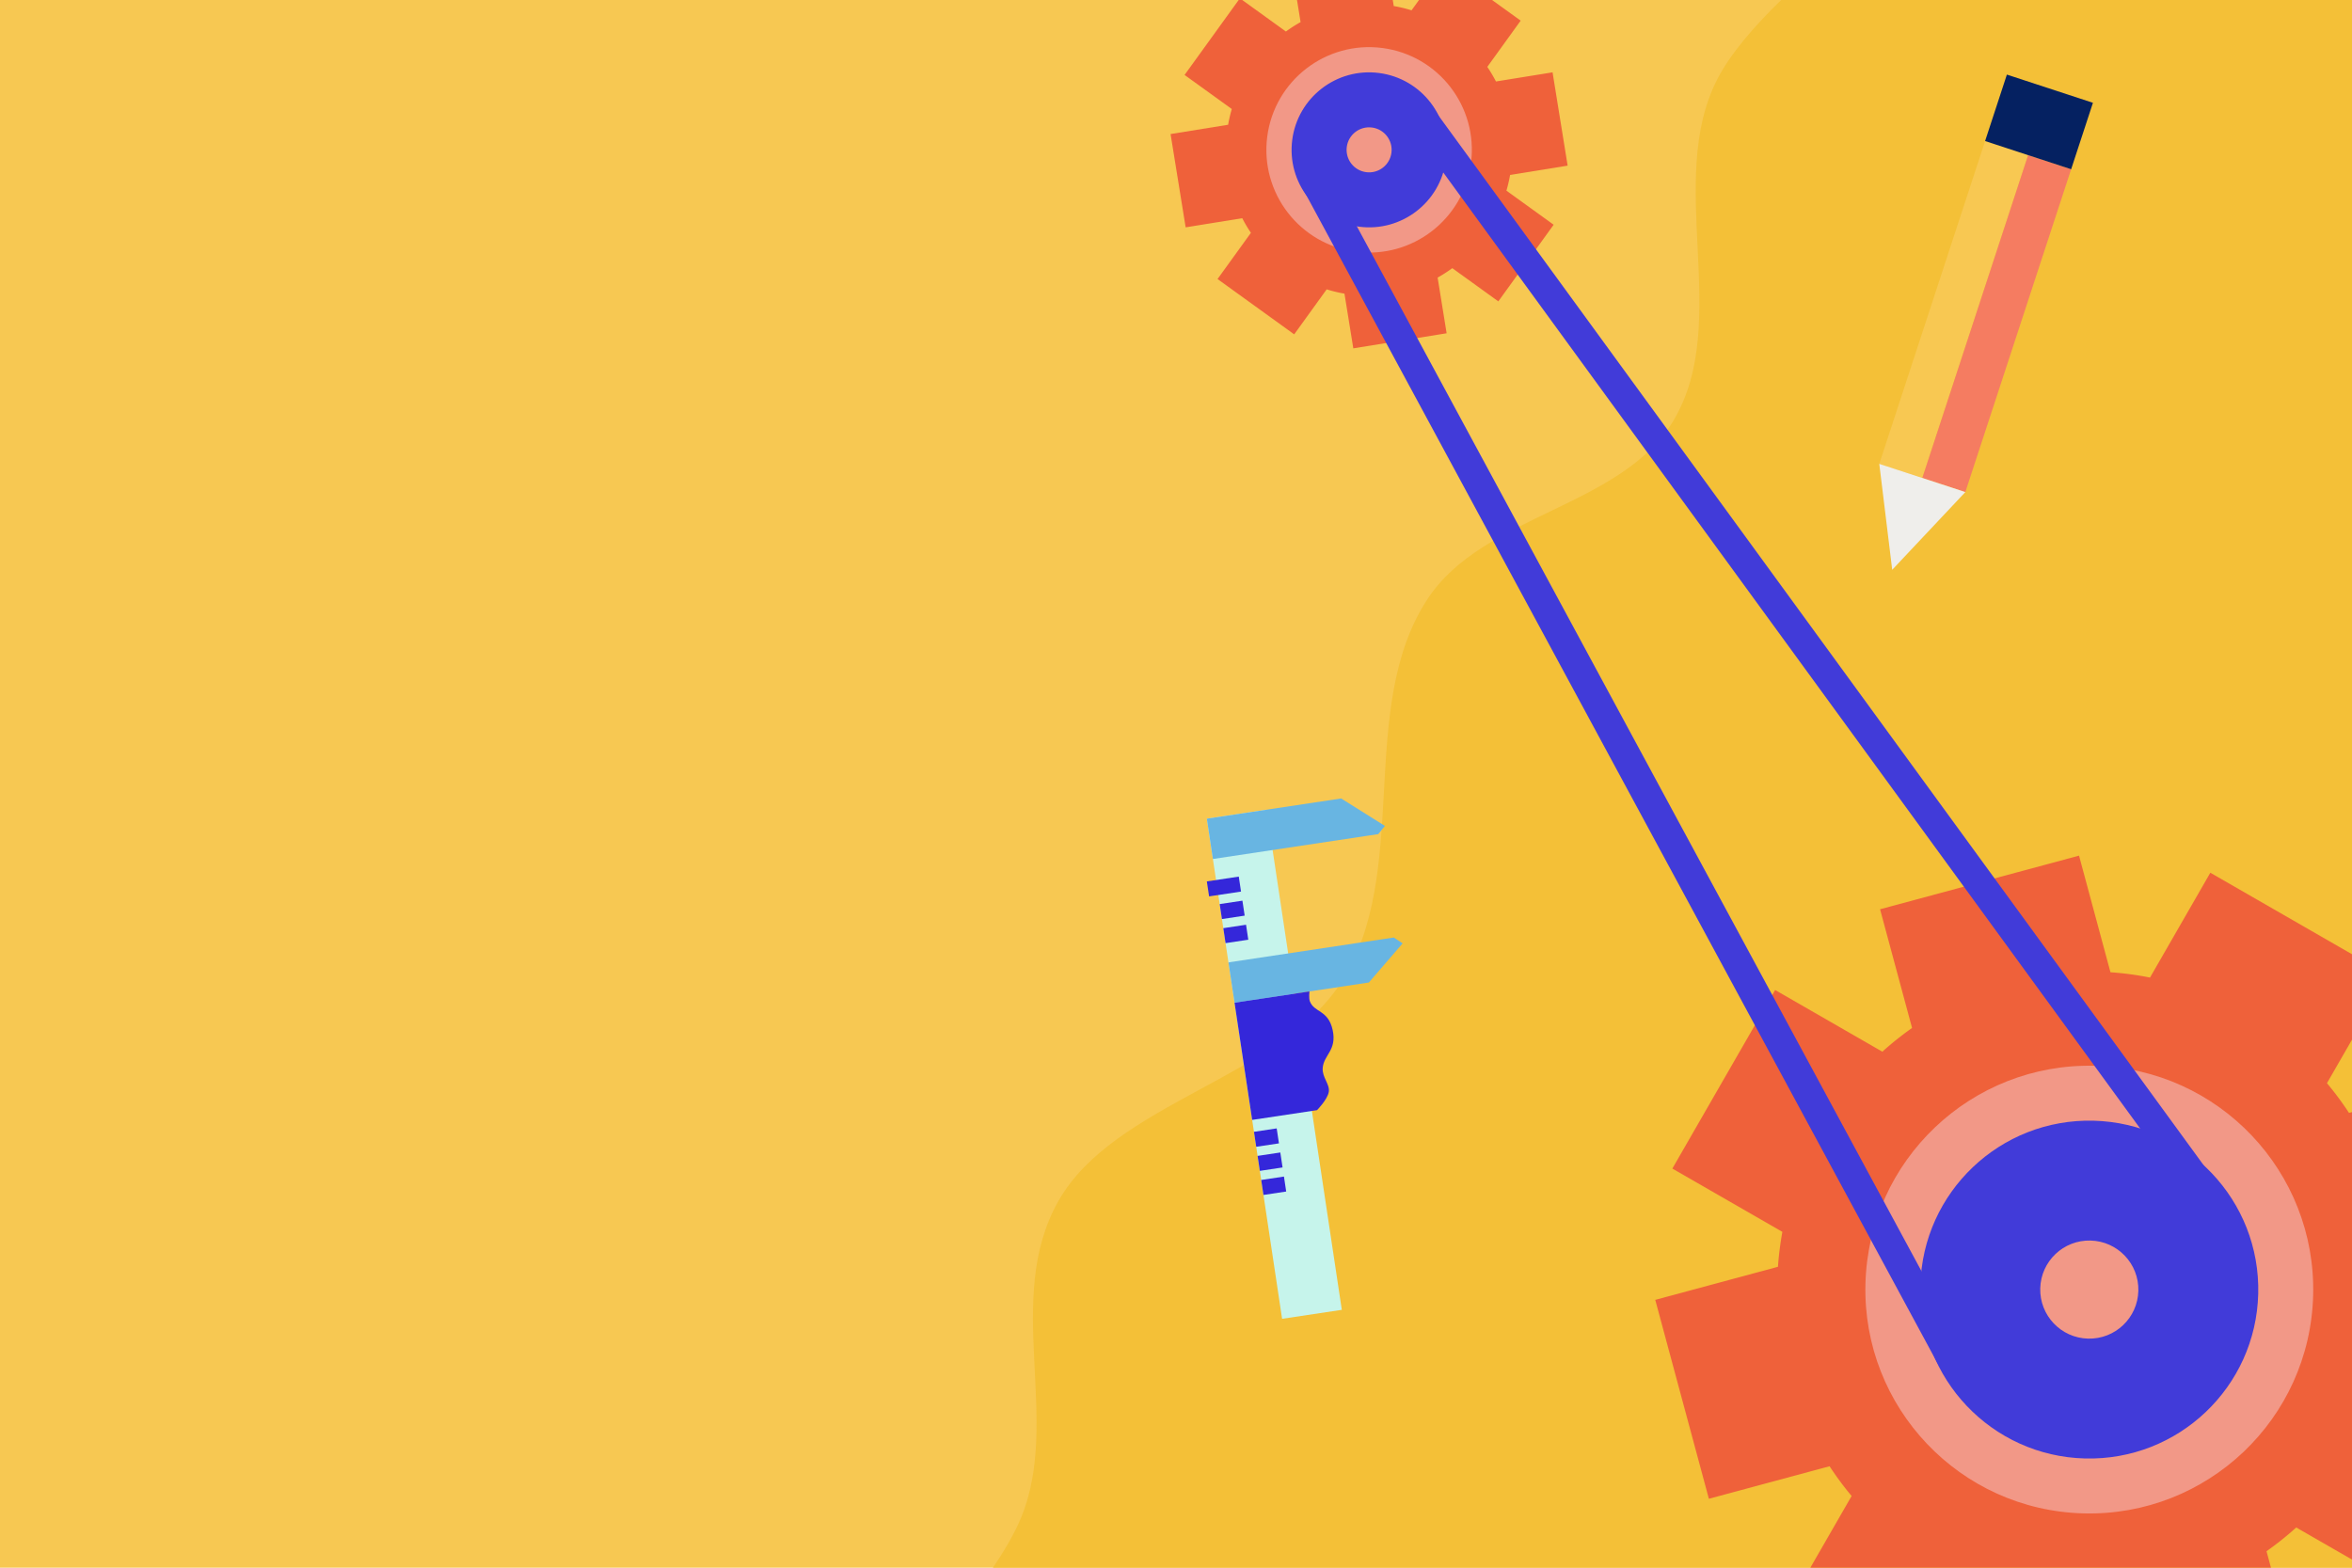 <?xml version="1.0" encoding="UTF-8" standalone="no"?>
<svg
   xmlns:dc="http://purl.org/dc/elements/1.1/"
   xmlns:cc="http://creativecommons.org/ns#"
   xmlns:rdf="http://www.w3.org/1999/02/22-rdf-syntax-ns#"
   xmlns:svg="http://www.w3.org/2000/svg"
   xmlns="http://www.w3.org/2000/svg"
   xmlns:sodipodi="http://sodipodi.sourceforge.net/DTD/sodipodi-0.dtd"
   xmlns:inkscape="http://www.inkscape.org/namespaces/inkscape"
   width="600"
   height="400"
   viewBox="0 0 158.75 105.833"
   version="1.1"
   id="svg8"
   inkscape:version="1.0.2-2 (e86c870879, 2021-01-15)"
   sodipodi:docname="engeneering.svg">
  <defs
     id="defs2" />
  <sodipodi:namedview
     id="base"
     pagecolor="#ffffff"
     bordercolor="#666666"
     borderopacity="1.0"
     inkscape:pageopacity="0.0"
     inkscape:pageshadow="2"
     inkscape:zoom="0.49497475"
     inkscape:cx="32.496288"
     inkscape:cy="144.0192"
     inkscape:document-units="mm"
     inkscape:current-layer="layer1"
     inkscape:document-rotation="0"
     showgrid="false"
     inkscape:window-width="1920"
     inkscape:window-height="1001"
     inkscape:window-x="-11"
     inkscape:window-y="-11"
     inkscape:window-maximized="1"
     units="px" />
  <g
     inkscape:label="Шар 1"
     inkscape:groupmode="layer"
     id="layer1">
    <rect
       style="fill:#f7c852;fill-opacity:1;stroke:none;stroke-width:0.518;stroke-linejoin:bevel"
       id="rect1717"
       width="158.75"
       height="105.833"
       x="0"
       y="2.9928775e-05" />
    <path
       id="path947"
       style="fill:#f4c037;fill-opacity:1;stroke:none;stroke-width:1px;stroke-linecap:butt;stroke-linejoin:miter;stroke-opacity:1"
       d="M 453.662 0 C 446.769 6.699 440.71 13.721 437.396 20.18 C 424.071 46.155 441.171 81.94 426.285 107.053 C 413.131 129.243 377.856 130.975 363.654 152.51 C 345.217 180.469 359.748 222.455 341.432 250.494 C 325.631 274.682 283.735 280.984 269.588 305.941 C 255.441 330.899 270.447 361.713 260.018 386.754 C 258.315 390.841 255.644 395.367 252.469 400 L 600 400 L 600 0 L 453.662 0 z "
       transform="scale(0.265)" />
    <g
       id="g1218"
       transform="matrix(-0.294,-0.038,0.038,-0.294,700.668,218.444)">
      <g
         id="g1190"
         transform="translate(235.39,0.748)">
        <path
           id="rect1166"
           style="fill:#ef613a;fill-opacity:1;stroke-width:11.954"
           d="m 1887.38,387.899 -20.633,6.129 3.657,12.312 a 32.604,33.226 0 0 0 -3.038,2.557 l -11.36,-6.157 -10.256,18.923 11.657,6.318 a 32.604,33.226 0 0 0 -0.368,3.659 l -12.724,3.78 6.128,20.632 12.514,-3.717 a 32.604,33.226 0 0 0 2.382,3.047 l -6.185,11.412 18.923,10.256 6.021,-11.109 a 32.604,33.226 0 0 0 4.142,0.449 l 3.593,12.096 20.633,-6.129 -3.657,-12.312 a 32.604,33.226 0 0 0 3.038,-2.557 l 11.36,6.157 10.256,-18.923 -11.657,-6.318 a 32.604,33.226 0 0 0 0.368,-3.659 l 12.724,-3.78 -6.129,-20.632 -12.514,3.717 a 32.604,33.226 0 0 0 -2.382,-3.048 l 6.185,-11.411 -18.923,-10.256 -6.021,11.109 a 32.604,33.226 0 0 0 -4.142,-0.449 z" />
        <circle
           style="fill:#f29887;fill-opacity:1;stroke-width:14.264"
           id="path1180"
           cx="1889.605"
           cy="433.191"
           r="23.389" />
        <circle
           style="fill:#413bd9;fill-opacity:1;stroke-width:10.763"
           id="circle1182"
           cx="1889.605"
           cy="433.191"
           r="17.649" />
        <circle
           style="fill:#f29887;fill-opacity:1;stroke-width:3.126"
           id="circle1184"
           cx="1889.605"
           cy="433.191"
           r="5.126" />
      </g>
      <g
         id="g1200"
         transform="matrix(1.663,-0.172,0.172,1.663,-1277.881,-186.097)">
        <path
           id="path1192"
           style="fill:#ef613a;fill-opacity:1;stroke-width:15.586"
           d="m 1881.513,366.541 -26.902,7.991 4.768,16.053 a 42.51,43.321 0 0 0 -3.962,3.334 l -14.812,-8.028 -13.372,24.672 15.199,8.238 a 42.51,43.321 0 0 0 -0.48,4.77 l -16.59,4.928 7.99,26.901 16.317,-4.847 a 42.51,43.321 0 0 0 3.106,3.973 l -8.064,14.879 24.672,13.372 7.85,-14.484 a 42.51,43.321 0 0 0 5.401,0.585 l 4.684,15.771 26.902,-7.991 -4.768,-16.053 a 42.51,43.321 0 0 0 3.962,-3.334 l 14.812,8.028 13.372,-24.672 -15.198,-8.237 a 42.51,43.321 0 0 0 0.48,-4.77 l 16.59,-4.928 -7.991,-26.901 -16.317,4.847 a 42.51,43.321 0 0 0 -3.106,-3.974 l 8.064,-14.879 -24.672,-13.372 -7.851,14.485 a 42.51,43.321 0 0 0 -5.4,-0.585 z" />
        <circle
           style="fill:#f29887;fill-opacity:1;stroke-width:18.597"
           id="circle1194"
           cx="1884.414"
           cy="425.595"
           r="30.495" />
        <circle
           style="fill:#413bd9;fill-opacity:1;stroke-width:14.034"
           id="circle1196"
           cx="1884.414"
           cy="425.595"
           r="23.012" />
        <circle
           style="fill:#f29887;fill-opacity:1;stroke-width:4.076"
           id="circle1198"
           cx="1884.414"
           cy="425.595"
           r="6.683" />
      </g>
      <path
         style="fill:none;stroke:#413bd9;stroke-width:6.757;stroke-linecap:butt;stroke-linejoin:miter;stroke-miterlimit:4;stroke-dasharray:none;stroke-opacity:1"
         d="M 2116.176,444.965 1907.613,224.798"
         id="path1202"
         sodipodi:nodetypes="cc" />
      <path
         style="fill:none;stroke:#413bd9;stroke-width:6.757;stroke-linecap:butt;stroke-linejoin:miter;stroke-miterlimit:4;stroke-dasharray:none;stroke-opacity:1"
         d="M 2136.742,426.106 1958.419,178.367"
         id="path1204"
         sodipodi:nodetypes="cc" />
    </g>
    <g
       id="g1638"
       transform="matrix(1.425,0.467,-0.467,1.425,30.914,-257.03)">
      <rect
         style="opacity:0.98;fill:#f8c853;fill-opacity:1;stroke:none;stroke-width:0.566;stroke-linejoin:bevel"
         id="rect1623"
         width="2.038"
         height="15.294"
         x="120.672"
         y="147.507" />
      <rect
         style="opacity:0.98;fill:#f47a62;fill-opacity:1;stroke:none;stroke-width:0.566;stroke-linejoin:bevel"
         id="rect1627"
         width="2.038"
         height="15.294"
         x="122.71"
         y="147.507" />
      <rect
         style="opacity:0.98;fill:#011e62;fill-opacity:1;stroke:none;stroke-width:0.504;stroke-linejoin:bevel"
         id="rect1629"
         width="4.076"
         height="3.148"
         x="120.672"
         y="144.359" />
      <path
         id="rect1631"
         style="opacity:0.98;fill:#eeeeee;fill-opacity:1;stroke:none;stroke-width:0.417;stroke-linejoin:bevel"
         d="m 124.748,162.801 -2.038,4.35 -2.038,-4.35 z"
         sodipodi:nodetypes="cccc" />
    </g>
    <g
       id="g995"
       transform="rotate(-8.558,797.114,-78.505)">
      <rect
         style="opacity:1;fill:#c6f4eb;fill-opacity:1;stroke:none;stroke-width:2.106;stroke-linecap:round;stroke-linejoin:round;stroke-miterlimit:4;stroke-dasharray:none"
         id="rect955"
         width="4.076"
         height="34.144"
         x="69.517"
         y="-52.719"
         ry="0" />
      <path
         id="rect957"
         style="opacity:1;fill:#68b5e2;fill-opacity:1;stroke:none;stroke-width:1.246;stroke-linecap:round;stroke-linejoin:round;stroke-miterlimit:4;stroke-dasharray:none"
         transform="rotate(90)"
         d="m -42.908,-80.803 0.48,-0.529 2.273,2.646 v 9.169 h -2.753 V -80.178 Z"
         sodipodi:nodetypes="ccccccc" />
      <path
         id="path960"
         style="opacity:1;fill:#68b5e2;fill-opacity:1;stroke:none;stroke-width:1.246;stroke-linecap:round;stroke-linejoin:round;stroke-miterlimit:4;stroke-dasharray:none"
         d="m 80.803,-49.966 0.529,-0.48 -2.646,-2.273 h -9.169 v 2.753 h 10.661 z"
         sodipodi:nodetypes="ccccccc" />
      <rect
         style="opacity:1;fill:#3427da;fill-opacity:1;stroke:none;stroke-width:1.837;stroke-linecap:round;stroke-linejoin:round;stroke-miterlimit:4;stroke-dasharray:none"
         id="rect962"
         width="2.18"
         height="1.022"
         x="68.888"
         y="-48.531" />
      <rect
         style="fill:#3427da;fill-opacity:1;stroke:none;stroke-width:1.55;stroke-linecap:round;stroke-linejoin:round;stroke-miterlimit:4;stroke-dasharray:none"
         id="rect964"
         width="1.552"
         height="1.022"
         x="69.517"
         y="-46.888" />
      <rect
         style="fill:#3427da;fill-opacity:1;stroke:none;stroke-width:1.55;stroke-linecap:round;stroke-linejoin:round;stroke-miterlimit:4;stroke-dasharray:none"
         id="rect966"
         width="1.552"
         height="1.022"
         x="69.517"
         y="-45.244" />
      <rect
         style="fill:#3427da;fill-opacity:1;stroke:none;stroke-width:1.55;stroke-linecap:round;stroke-linejoin:round;stroke-miterlimit:4;stroke-dasharray:none"
         id="rect976"
         width="1.552"
         height="1.022"
         x="69.517"
         y="-29.697" />
      <rect
         style="fill:#3427da;fill-opacity:1;stroke:none;stroke-width:1.55;stroke-linecap:round;stroke-linejoin:round;stroke-miterlimit:4;stroke-dasharray:none"
         id="rect978"
         width="1.552"
         height="1.022"
         x="69.517"
         y="-28.053" />
      <path
         id="rect980"
         style="opacity:1;fill:#3427da;fill-opacity:1;stroke:none;stroke-width:2;stroke-linecap:round;stroke-linejoin:round;stroke-miterlimit:4;stroke-dasharray:none"
         d="m 69.517,-40.155 h 5.112 c 0,0 -0.115,0.443 -0.07,0.659 0.17,0.809 1.143,0.747 1.234,2.15 0.09,1.403 -0.847,1.563 -1.047,2.437 -0.142,0.618 0.326,1.156 0.167,1.652 -0.159,0.496 -0.968,1.103 -0.968,1.103 H 69.517 Z"
         sodipodi:nodetypes="ccazszccc" />
      <rect
         style="fill:#3427da;fill-opacity:1;stroke:none;stroke-width:1.55;stroke-linecap:round;stroke-linejoin:round;stroke-miterlimit:4;stroke-dasharray:none"
         id="rect983"
         width="1.552"
         height="1.022"
         x="69.517"
         y="-31.341" />
    </g>
  </g>
</svg>
